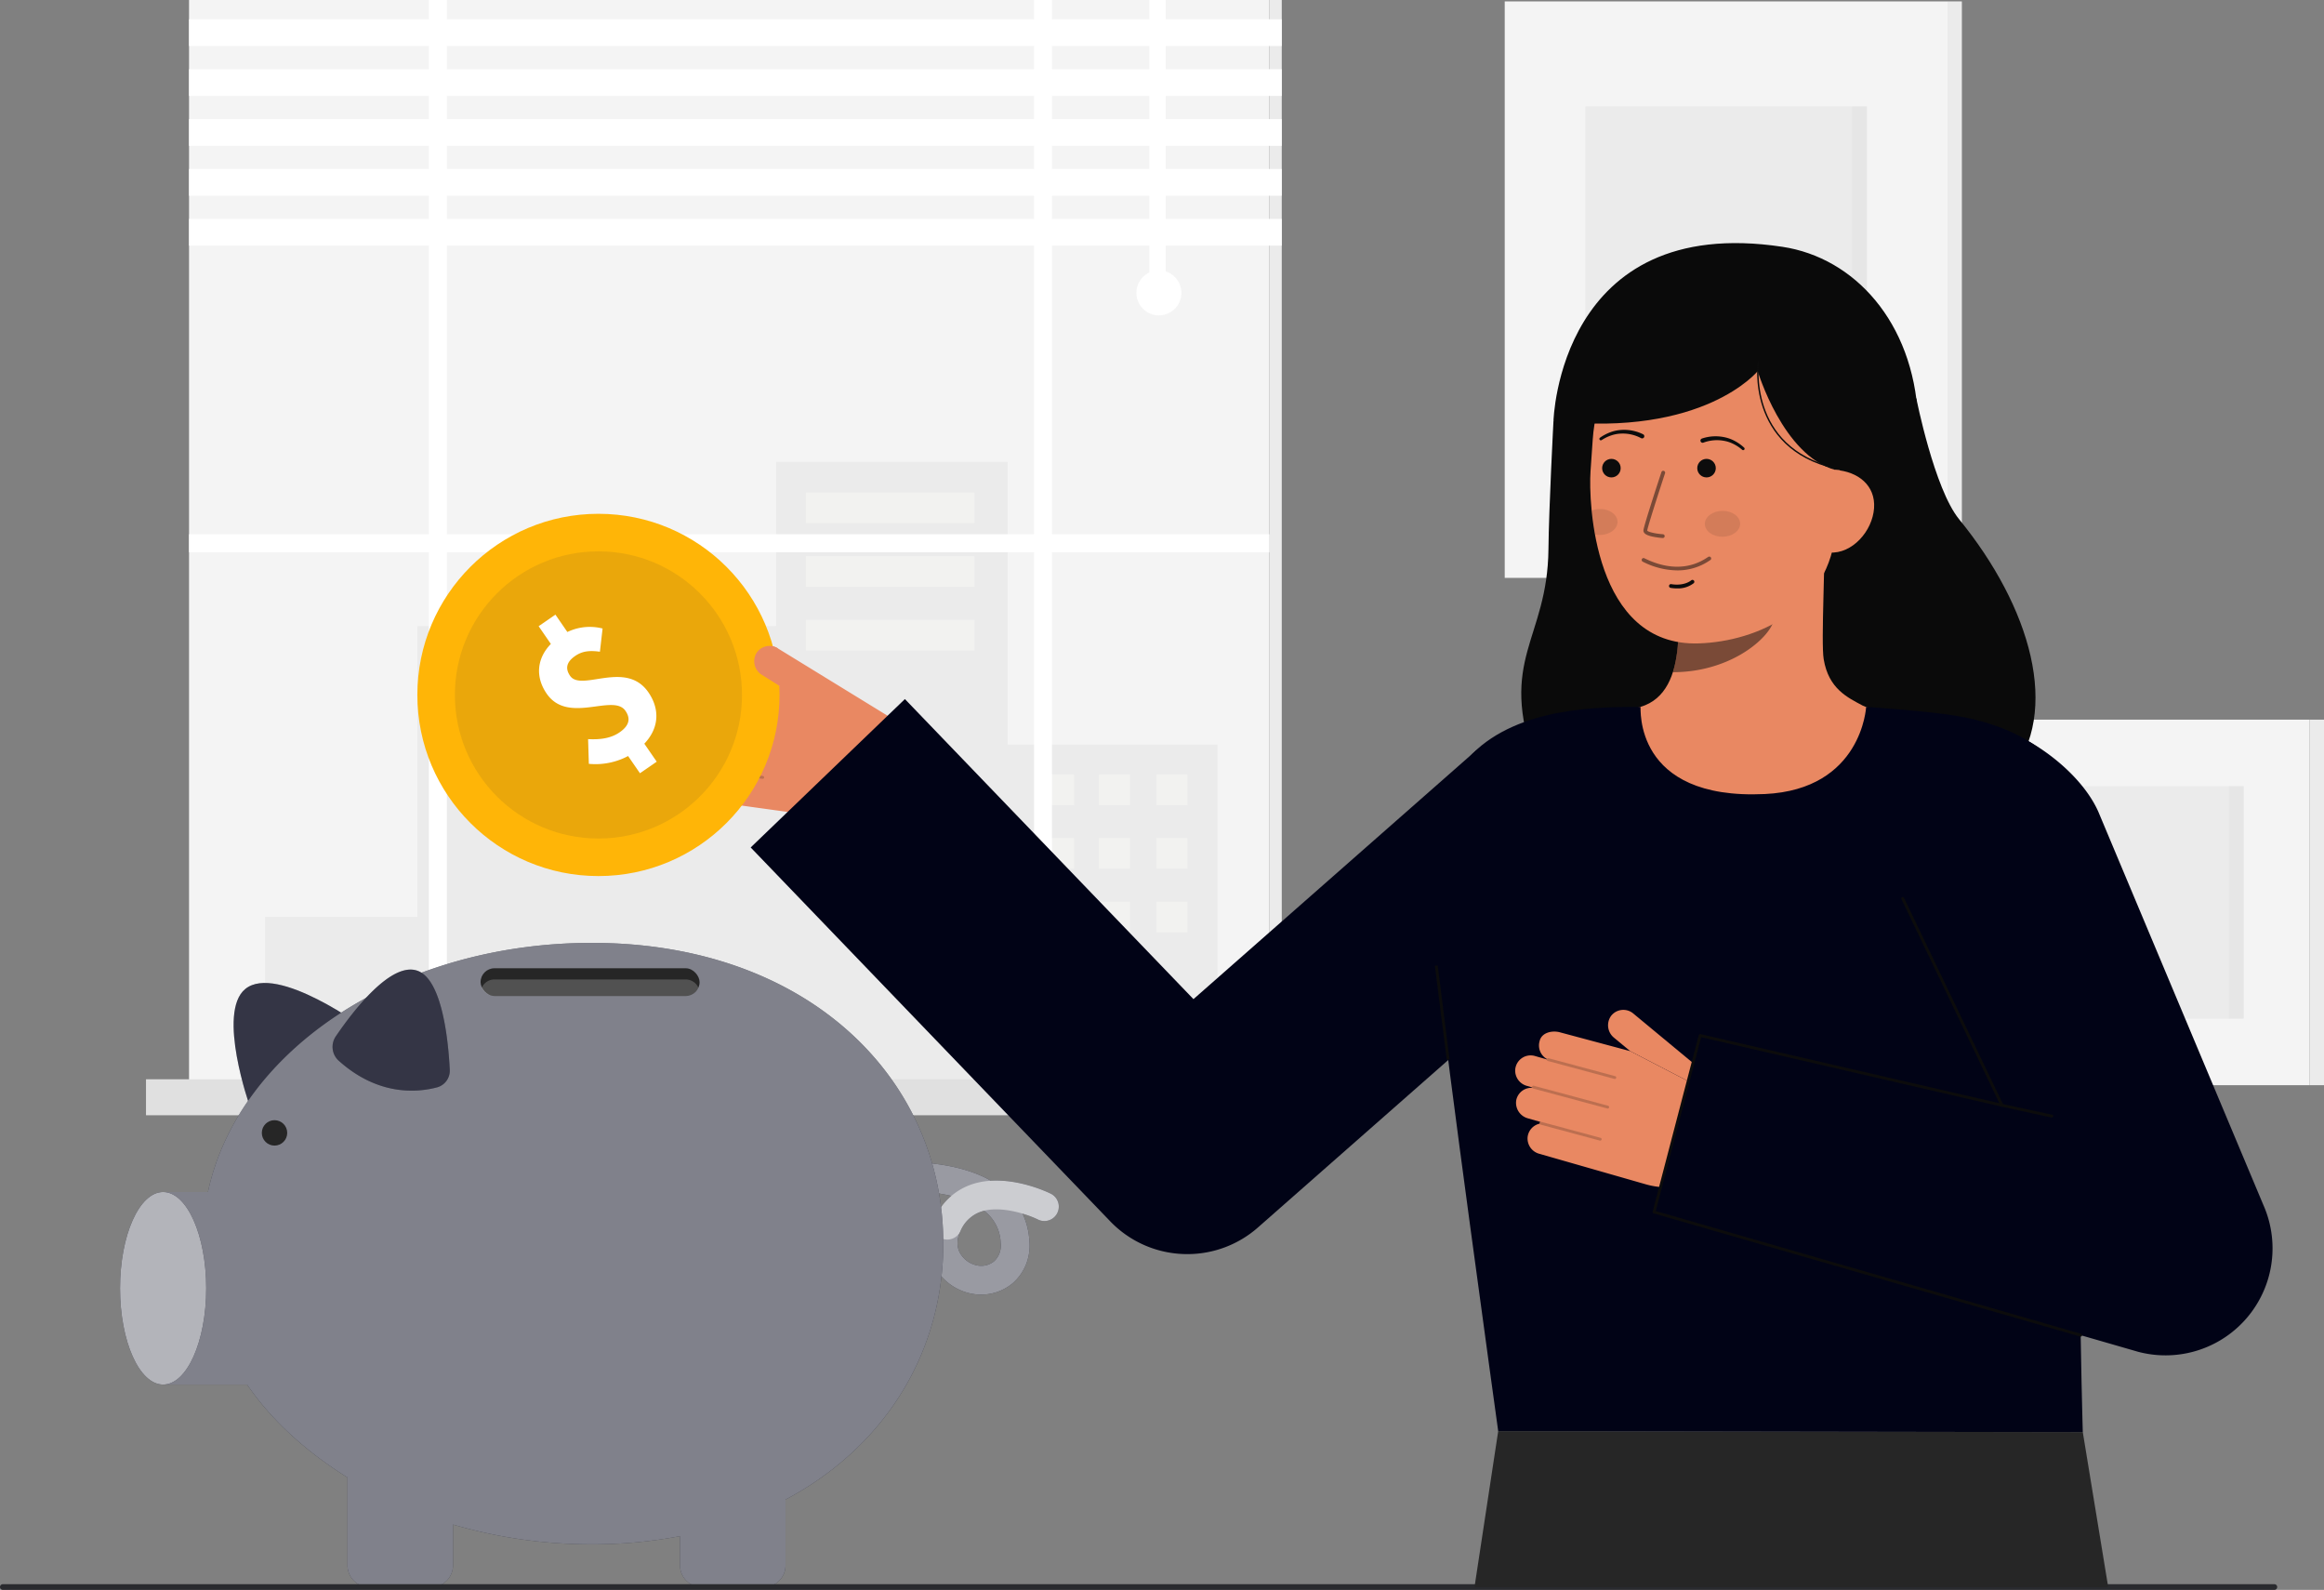 <svg id="Layer_1" data-name="Layer 1" xmlns="http://www.w3.org/2000/svg" viewBox="0 0 814.531 557.1">
  <rect x="0" y="0" width="814.531" height="557.1" fill="#808080" stroke="none"/>
  <g>
    <rect x="527.386" y="0.493" width="155.191" height="201.999" fill="#f4f4f4"></rect>
    <rect x="682.576" y="0.493" width="5.034" height="201.999" transform="translate(1370.187 202.985) rotate(180)" fill="#f4f4f4"></rect>
    <rect x="682.576" y="0.493" width="5.034" height="201.999" transform="translate(1370.187 202.985) rotate(180)" fill="#292a2e" opacity="0.05"></rect>
    <rect x="555.656" y="37.29" width="98.651" height="128.406" fill="#292a2e" opacity="0.05"></rect>
    <rect x="649.165" y="37.29" width="5.141" height="128.406" fill="#292a2e" opacity="0.03"></rect>
    <rect x="682.576" y="252.167" width="126.921" height="128.086" fill="#f4f4f4"></rect>
    <rect x="705.697" y="275.5" width="80.68" height="81.421" fill="#292a2e" opacity="0.05"></rect>
    <rect x="809.497" y="252.167" width="5.034" height="128.086" transform="translate(1624.028 632.42) rotate(180)" fill="#f4f4f4"></rect>
    <rect x="809.497" y="252.167" width="5.034" height="128.086" transform="translate(1624.028 632.42) rotate(180)" fill="#292a2e" opacity="0.05"></rect>
    <rect x="781.235" y="275.5" width="5.141" height="81.421" fill="#292a2e" opacity="0.03"></rect>
  </g>
  <g>
    <rect id="c_3_c" x="66.257" width="378.643" height="378.643" fill="#f4f4f4"></rect>
    <rect id="c_3_c-2" data-name="c_3_c" x="444.9" width="4.34" height="378.643" fill="#f4f4f4"></rect>
    <rect id="c_3_c-3" data-name="c_3_c" x="444.9" width="4.34" height="378.643" fill="#292a2e" opacity="0.05"></rect>
    <polygon id="c_3_c-4" data-name="c_3_c" points="353.172 260.916 353.172 161.851 272.023 161.851 272.023 219.406 146.323 219.406 146.323 321.314 92.899 321.314 92.899 378.643 146.323 378.643 156.615 378.643 426.686 378.643 426.686 260.916 353.172 260.916" fill="#292a2e" opacity="0.05"></polygon>
    <g id="c_3_wh">
      <rect id="c_3_wh-2" data-name="c_3_wh" x="282.44" y="172.607" width="59.094" height="10.756" fill="#fffffa" opacity="0.34"></rect>
      <rect id="c_3_wh-3" data-name="c_3_wh" x="282.44" y="194.896" width="59.094" height="10.756" fill="#fffffa" opacity="0.34"></rect>
      <rect id="c_3_wh-4" data-name="c_3_wh" x="282.44" y="217.185" width="59.094" height="10.756" fill="#fffffa" opacity="0.34"></rect>
    </g>
    <g id="c_3_wh-5" data-name="c_3_wh">
      <rect id="c_3_wh-6" data-name="c_3_wh" x="405.315" y="271.357" width="10.892" height="10.756" fill="#fffffa" opacity="0.34"></rect>
      <rect id="c_3_wh-7" data-name="c_3_wh" x="405.315" y="293.646" width="10.892" height="10.756" fill="#fffffa" opacity="0.34"></rect>
      <rect id="c_3_wh-8" data-name="c_3_wh" x="405.315" y="315.935" width="10.892" height="10.756" fill="#fffffa" opacity="0.34"></rect>
      <rect id="c_3_wh-9" data-name="c_3_wh" x="385.165" y="271.357" width="10.892" height="10.756" fill="#fffffa" opacity="0.34"></rect>
      <rect id="c_3_wh-10" data-name="c_3_wh" x="385.165" y="293.646" width="10.892" height="10.756" fill="#fffffa" opacity="0.34"></rect>
      <rect id="c_3_wh-11" data-name="c_3_wh" x="385.165" y="315.935" width="10.892" height="10.756" fill="#fffffa" opacity="0.34"></rect>
      <rect id="c_3_wh-12" data-name="c_3_wh" x="365.56" y="271.357" width="10.892" height="10.756" fill="#fffffa" opacity="0.34"></rect>
      <rect id="c_3_wh-13" data-name="c_3_wh" x="365.56" y="293.646" width="10.892" height="10.756" fill="#fffffa" opacity="0.34"></rect>
      <rect id="c_3_wh-14" data-name="c_3_wh" x="365.56" y="315.935" width="10.892" height="10.756" fill="#fffffa" opacity="0.34"></rect>
    </g>
    <polygon points="444.9 187.198 368.711 187.198 368.711 0 362.41 0 362.41 187.198 156.615 187.198 156.615 0 150.314 0 150.314 187.198 66.257 187.198 66.257 193.498 150.314 193.498 150.314 378.643 156.615 378.643 156.615 193.498 362.41 193.498 362.41 378.643 368.711 378.643 368.711 193.498 444.9 193.498 444.9 187.198" fill="#fff"></polygon>
    <rect id="c_3_c-5" data-name="c_3_c" x="51.173" y="378.186" width="408.811" height="12.592" fill="#f4f4f4"></rect>
    <rect id="c_3_c-6" data-name="c_3_c" x="51.173" y="378.186" width="408.811" height="12.592" fill="#292a2e" opacity="0.1"></rect>
    <rect id="c_3_c-7" data-name="c_3_c" x="459.984" y="378.186" width="5.902" height="12.592" fill="#292a2e" opacity="0.1"></rect>
    <rect id="c_3_c-8" data-name="c_3_c" x="459.984" y="378.186" width="5.902" height="12.592" fill="#292a2e" opacity="0.1"></rect>
    <g>
      <rect x="66.257" y="6.759" width="382.983" height="9.362" fill="#fff"></rect>
      <rect x="66.257" y="24.246" width="382.983" height="9.362" fill="#fff"></rect>
      <rect x="66.257" y="41.733" width="382.983" height="9.362" fill="#fff"></rect>
      <rect x="66.257" y="59.22" width="382.983" height="9.362" fill="#fff"></rect>
      <rect x="66.257" y="76.707" width="382.983" height="9.362" fill="#fff"></rect>
    </g>
    <rect x="402.823" width="5.739" height="96.629" fill="#fff"></rect>
    <circle cx="406.179" cy="102.62" r="7.885" fill="#fff"></circle>
  </g>
  <g>
    <g id="tail">
      <path d="M343.877,453.631a17.561,17.561,0,0,1-3.1-.276,18.809,18.809,0,0,1-13.3-9.712,18.332,18.332,0,0,1-.041-16.449,23.576,23.576,0,0,1,5.988-8.145,70.194,70.194,0,0,0-19.158-1.657,5.045,5.045,0,0,1-.751-10.063c.914-.069,20.145-1.4,33.789,6.4,10.489-.63,20.491,4.3,21,4.56a5.045,5.045,0,0,1-4.524,9.02,36.217,36.217,0,0,0-5.381-2.049,25.89,25.89,0,0,1,2.4,9.765,17.441,17.441,0,0,1-5.611,14.4A17.122,17.122,0,0,1,343.877,453.631Zm1.034-29.386q-.636.156-1.248.371a12.057,12.057,0,0,0-7.06,6.8c-1.282,2.782-1.341,5.326-.176,7.561a8.9,8.9,0,0,0,6.134,4.445,7.112,7.112,0,0,0,5.944-1.549,7.5,7.5,0,0,0,2.218-6.289,14.663,14.663,0,0,0-5.087-10.735Q345.282,424.54,344.911,424.245Z" fill="#010316"></path>
      <g opacity="0.6">
        <path d="M343.877,453.631a17.561,17.561,0,0,1-3.1-.276,18.809,18.809,0,0,1-13.3-9.712,18.332,18.332,0,0,1-.041-16.449,23.576,23.576,0,0,1,5.988-8.145,70.194,70.194,0,0,0-19.158-1.657,5.045,5.045,0,0,1-.751-10.063c.914-.069,20.145-1.4,33.789,6.4,10.489-.63,20.491,4.3,21,4.56a5.045,5.045,0,0,1-4.524,9.02,36.217,36.217,0,0,0-5.381-2.049,25.89,25.89,0,0,1,2.4,9.765,17.441,17.441,0,0,1-5.611,14.4A17.122,17.122,0,0,1,343.877,453.631Zm1.034-29.386q-.636.156-1.248.371a12.057,12.057,0,0,0-7.06,6.8c-1.282,2.782-1.341,5.326-.176,7.561a8.9,8.9,0,0,0,6.134,4.445,7.112,7.112,0,0,0,5.944-1.549,7.5,7.5,0,0,0,2.218-6.289,14.663,14.663,0,0,0-5.087-10.735Q345.282,424.54,344.911,424.245Z" fill="#fff"></path>
      </g>
      <g opacity="0.5">
        <path d="M332.018,434.353a5.049,5.049,0,0,1-4.58-7.159,21.931,21.931,0,0,1,12.914-12.11c12.543-4.4,27.332,2.9,27.956,3.21a5.045,5.045,0,0,1-4.524,9.02c-3.2-1.589-13.084-5.181-20.121-2.7a12.057,12.057,0,0,0-7.06,6.8A5.047,5.047,0,0,1,332.018,434.353Z" fill="#fff"></path>
      </g>
    </g>
    <path d="M128.189,360.56s-31.148-23.094-42.23-14.012c-10.031,8.22,1.586,41.027,1.586,41.027S114.321,389.992,128.189,360.56Z" fill="#010316"></path>
    <g opacity="0.2">
      <path d="M128.189,360.56s-31.148-23.094-42.23-14.012c-10.031,8.22,1.586,41.027,1.586,41.027S114.321,389.992,128.189,360.56Z" fill="#fff"></path>
    </g>
    <path d="M330.622,435.756c0-58.195-47.87-105.371-123.158-105.371-67.619,0-123.852,37.387-134.583,87.3H57.173v67.469H86.609c8.679,12.715,20.84,23.589,35.187,32.56v30.79a7.594,7.594,0,0,0,7.594,7.6h10.2c.234,0,.464-.016.694-.035.229.019.459.035.694.035h10.2a7.594,7.594,0,0,0,7.594-7.6V534.2a171.87,171.87,0,0,0,48.689,6.928,163.19,163.19,0,0,0,30.879-2.857v10.235a7.594,7.594,0,0,0,7.595,7.6h10.2c.234,0,.464-.016.694-.035.229.019.459.035.694.035h10.2a7.594,7.594,0,0,0,7.594-7.6V525.46C310.3,506.9,330.622,473.667,330.622,435.756Z" fill="#010316"></path>
    <path d="M330.622,435.756c0-58.195-47.87-105.371-123.158-105.371-67.619,0-123.852,37.387-134.583,87.3H57.173v67.469H86.609c8.679,12.715,20.84,23.589,35.187,32.56v30.79a7.594,7.594,0,0,0,7.594,7.6h10.2c.234,0,.464-.016.694-.035.229.019.459.035.694.035h10.2a7.594,7.594,0,0,0,7.594-7.6V534.2a171.87,171.87,0,0,0,48.689,6.928,163.19,163.19,0,0,0,30.879-2.857v10.235a7.594,7.594,0,0,0,7.595,7.6h10.2c.234,0,.464-.016.694-.035.229.019.459.035.694.035h10.2a7.594,7.594,0,0,0,7.594-7.6V525.46C310.3,506.9,330.622,473.667,330.622,435.756Z" fill="#fff" opacity="0.5"></path>
    <circle cx="96.215" cy="396.965" r="4.452" fill="#262626"></circle>
    <path d="M118.562,371.537a6.546,6.546,0,0,1-.881-8.38c5.927-8.709,19.5-26.585,28.849-22.928,8.556,3.346,10.608,24.777,11.1,34.436a6.081,6.081,0,0,1-4.236,6.29C146.53,382.82,132.586,384.234,118.562,371.537Z" fill="#010316"></path>
    <g opacity="0.2">
      <path d="M118.562,371.537a6.546,6.546,0,0,1-.881-8.38c5.927-8.709,19.5-26.585,28.849-22.928,8.556,3.346,10.608,24.777,11.1,34.436a6.081,6.081,0,0,1-4.236,6.29C146.53,382.82,132.586,384.234,118.562,371.537Z" fill="#fff"></path>
    </g>
    <rect x="168.437" y="339.282" width="76.756" height="9.719" rx="4.859" fill="#262626"></rect>
    <path d="M244.777,346.11A4.859,4.859,0,0,1,240.332,349H173.294a4.848,4.848,0,0,1-4.44-2.895,4.7,4.7,0,0,1,1.009-1.475,4.8,4.8,0,0,1,3.431-1.426h67.038A4.85,4.85,0,0,1,244.777,346.11Z" fill="#fff" opacity="0.2"></path>
    <ellipse cx="57.173" cy="451.42" rx="15.097" ry="33.735" fill="#010316"></ellipse>
    <g opacity="0.7">
      <ellipse cx="57.173" cy="451.42" rx="15.097" ry="33.735" fill="#fff"></ellipse>
    </g>
  </g>
  <path d="M797.129,557.1H1a1,1,0,0,1,0-2H797.129a1,1,0,0,1,0,2Z" fill="#292a2e"></path>
  <g>
    <g>
      <path d="M671.652,139.607s6.284,31.669,14.979,42.324c25.033,30.675,35.911,67.432,17.742,89.738s-150.3,39.774-166.176-4.03c-13.369-36.878,4.188-43.315,4.514-75.214.148-14.434,1.759-44.869,1.759-44.869" fill="#0a0a0a"></path>
      <path id="sk" d="M565.405,250.126c.23-.03,2.783,42.33,51.994,38.637,34.068-2.552,46.215-38.7,47-38.7-3.673-.78-9.858-1.916-11.49-2.786-5.364-2.883-12-5.882-13.731-16.3-1-6,.694-36.722.174-42.8l-52.294,11.672c.73,12.83,5.845,42.575-12.08,47.839C571.99,248.565,568.778,249.366,565.405,250.126Z" fill="#E98862"></path>
      <path id="sh" d="M586.32,235.538a37.911,37.911,0,0,0,1.573-8.116,86.576,86.576,0,0,0-.342-18.878,57.328,57.328,0,0,0,28.9-12.662c.971,3.586,6.312,19.256,4.833,22.664C618.491,224.988,605.357,235.538,586.32,235.538Z" fill="#0c0c0c" opacity="0.5"></path>
      <path d="M595.406,225.45c20.7-.681,46.092-12.3,48.03-40.241L645.185,160c1.937-27.94-11.167-51.607-37.473-53.431h0c-26.307-1.824-47.541,19.462-49.479,47.4l-.774,11.161C556.716,175.85,558.469,226.667,595.406,225.45Z" fill="#E98862"></path>
      <circle cx="564.777" cy="164.039" r="3.248" fill="#0c0c0c"></circle>
      <circle cx="598.114" cy="164.039" r="3.248" fill="#0c0c0c"></circle>
      <path d="M582.783,188.523a.435.435,0,0,1-.051,0,28.77,28.77,0,0,1-3.179-.42c-1.57-.308-3.648-.879-3.551-2.276.11-1.592,5.662-18.466,6.3-20.385a.666.666,0,1,1,1.264.417c-2.369,7.187-6.157,18.989-6.231,20.06.228.466,2.849,1.092,5.494,1.276a.666.666,0,0,1-.041,1.33Z" fill="#0c0c0c" opacity="0.5"></path>
      <path d="M587.99,199.87a27.187,27.187,0,0,1-12.234-3.062.665.665,0,1,1,.59-1.192c8.159,4.038,15.78,3.946,22.039-.267a4.1,4.1,0,0,1,.392-.247.665.665,0,0,1,.6,1.19c-.05.028-.132.084-.245.161A19.946,19.946,0,0,1,587.99,199.87Z" fill="#0c0c0c" opacity="0.5"></path>
      <path d="M666.786,166.157l-23.566-1.5c-18.305-5-27.167-34.617-27.167-34.617s-18.771,23.192-71.583,17.515c0,0,1.824-72.93,80.257-61.069,25.291,3.824,45.792,26.428,47.506,59.677C673.434,169.464,666.786,166.157,666.786,166.157Z" fill="#0a0a0a"></path>
      <path d="M641.212,193.608c7.994.555,15.068-7.549,15.623-15.543s-5.621-12.853-13.615-13.407l-4.491,5.071-4.39,23.4Z" fill="#E98862"></path>
      <path d="M575.125,153.5a13.617,13.617,0,0,0-6.923-1.568,12.027,12.027,0,0,0-3.549.662,14.549,14.549,0,0,0-3.27,1.6l-.033.02a.509.509,0,0,1-.548-.858,15.683,15.683,0,0,1,3.466-1.846,13.244,13.244,0,0,1,3.86-.854,15,15,0,0,1,7.761,1.516.764.764,0,1,1-.69,1.364l-.019-.01Z" fill="#0c0c0c"></path>
      <path d="M596.5,153.665a14.99,14.99,0,0,1,7.894-.465,13.219,13.219,0,0,1,3.711,1.362,15.663,15.663,0,0,1,3.188,2.293.509.509,0,0,1-.657.777l-.03-.025a14.581,14.581,0,0,0-3.027-2.026,12.011,12.011,0,0,0-3.428-1.131,13.617,13.617,0,0,0-7.071.629l-.055.021a.764.764,0,1,1-.549-1.426Z" fill="#0c0c0c"></path>
      <path d="M587.832,206.181a13.621,13.621,0,0,1-2.3-.186.665.665,0,0,1,.215-1.313c4.574.749,6.889-1.235,6.986-1.32a.665.665,0,0,1,.887.992A9.024,9.024,0,0,1,587.832,206.181Z" fill="#0c0c0c" opacity="1"></path>
      <path d="M616.278,126.8s-4.2,30.047,26.934,37.235" fill="none" stroke="#0c0c0c" stroke-miterlimit="10" stroke-width="0.5"></path>
      <ellipse cx="603.711" cy="183.542" rx="6.187" ry="4.538" transform="translate(-1.914 6.417) rotate(-0.608)" fill="#0c0c0c" opacity="0.1"></ellipse>
      <path d="M566.925,182.84c.019,2.5-2.729,4.563-6.146,4.6a8.5,8.5,0,0,1-1.759-.165c-.538-2.918-.916-5.743-1.17-8.371a7.78,7.78,0,0,1,2.838-.54C564.1,178.326,566.9,180.328,566.925,182.84Z" fill="#0c0c0c" opacity="0.1"></path>
    </g>
    <polygon points="729.989 501.812 738.894 556.1 516.795 556.1 525.097 501.484 729.989 501.812" fill="#262626"></polygon>
    <path id="b_1_b" d="M618.528,278.236c34.092-1.607,35.527-30.544,35.527-30.544s16.892,1.092,28.121,2.611c18.384,2.487,30.512,8.721,40.164,18.373,8.978,8.978,14.444,18.692,8.66,80.71-4.189,44.906-1.011,152.426-1.011,152.426L525.1,501.484S505.98,363.6,504.26,343.386c-3.282-38.589,3.713-71.211,11.724-79.223,16.472-16.471,44.828-16.471,58.989-16.469C575.2,247.694,572.1,280.424,618.528,278.236Z" fill="#010316"></path>
    <g>
      <path d="M272.533,227.134a5.419,5.419,0,0,0-7.6,2.037,5.626,5.626,0,0,0,2.192,7.361l6.238,3.827-25.23-3.041c-2.8-.388-6.481.928-6.709,4.1a5.414,5.414,0,0,0,3.442,5.8.353.353,0,0,0-.025.084.434.434,0,0,0,0,.063l-4.317-.6a5.425,5.425,0,0,0-6.155,5.7,5.552,5.552,0,0,0,4.87,5.061l1.837.254a.49.49,0,0,0,.082.161,5.416,5.416,0,0,0-4.911,4.936,5.626,5.626,0,0,0,4.962,5.863l4.515.625a.5.5,0,0,0-.266.372.487.487,0,0,0,.054.273,5.422,5.422,0,0,0-3.5,5.4,5.552,5.552,0,0,0,4.87,5.061l38.495,5.323a27.294,27.294,0,0,0,27.4-13.431l8.724-15.175Z" fill="#E98862"></path>
      <g opacity="0.2">
        <path d="M269.823,250.352a.5.5,0,0,1-.556.424l-23.989-2.924a.5.5,0,1,1,.121-.992l23.99,2.923a.5.5,0,0,1,.435.557Z" fill="#0c0c0c"></path>
      </g>
      <g opacity="0.2">
        <path d="M268.825,260.967a.5.5,0,0,1-.555.425L241.5,258.129a.5.5,0,0,1-.435-.557.518.518,0,0,1,.557-.436l26.772,3.263a.5.5,0,0,1,.436.557Z" fill="#0c0c0c"></path>
      </g>
      <g opacity="0.2">
        <path d="M267.811,272.471a.5.5,0,0,1-.555.425l-21.356-2.6a.5.5,0,0,1,.121-.993l21.356,2.6a.5.5,0,0,1,.436.557Z" fill="#0c0c0c"></path>
      </g>
    </g>
    <g>
      <g>
        <circle cx="209.747" cy="243.505" r="63.47" fill="#FFB507"></circle>
        <g opacity="0.1">
          <circle cx="209.747" cy="243.505" r="50.316" fill="#292a2e"></circle>
        </g>
      </g>
      <path d="M206.384,267.649l-.265-8.657c4.681.236,8.185-.413,11.035-2.377,3.415-2.354,3.941-4.806,2.051-7.548-4.272-6.2-20.1,4.874-27.6-6-4.818-6.991-3.044-14.781,4.592-20.043a18.148,18.148,0,0,1,15-2.794l-.934,8.133c-3.563-.483-6.143-.252-8.66,1.482-2.9,2-3.666,4.251-1.8,6.958,3.96,5.747,19.522-5.717,27.46,5.8,4.769,6.92,3.639,15.082-5.182,21.16A24.346,24.346,0,0,1,206.384,267.649Zm-17.6-48.225,5.879-4.052,5.981,8.679-5.879,4.051Zm28.947,42,5.878-4.051,6.563,9.523-5.879,4.051Z" fill="#fff"></path>
    </g>
    <path d="M275.605,241.849l-8.479-5.317a5.626,5.626,0,0,1-2.192-7.361,5.419,5.419,0,0,1,7.6-2.037" fill="#E98862"></path>
    <path d="M598.784,376.963l-26.372-21.854a5.42,5.42,0,0,0-7.811.943,5.626,5.626,0,0,0,1.131,7.6l5.635,4.67,26.522,13.736Z" fill="#E98862"></path>
    <g>
      <path d="M571.367,368.319l-24.547-6.574c-2.717-.779-6.548,0-7.22,3.108a5.418,5.418,0,0,0,2.585,6.23.353.353,0,0,0-.034.074c0,.021,0,.042,0,.063l-4.189-1.2a5.424,5.424,0,0,0-6.9,4.776,5.552,5.552,0,0,0,4.106,5.7l1.783.511a.527.527,0,0,0,.057.166,5.419,5.419,0,0,0-5.557,4.2,5.625,5.625,0,0,0,4.084,6.5l4.382,1.256a.5.5,0,0,0-.316.331.494.494,0,0,0,.014.278,5.42,5.42,0,0,0-4.221,4.848,5.552,5.552,0,0,0,4.106,5.7l37.357,10.706a27.291,27.291,0,0,0,29.021-9.427l10.781-13.79Z" fill="#E98862"></path>
      <g opacity="0.2">
        <path d="M566.45,377.711a.5.5,0,0,1-.61.342L542.5,371.77a.5.5,0,1,1,.26-.965l23.336,6.282a.5.5,0,0,1,.353.613Z" fill="#0c0c0c"></path>
      </g>
      <g opacity="0.2">
        <path d="M563.963,388.08a.5.5,0,0,1-.609.341L537.31,381.41a.5.5,0,0,1-.353-.613.52.52,0,0,1,.614-.353l26.043,7.011a.5.5,0,0,1,.353.613Z" fill="#0c0c0c"></path>
      </g>
      <g opacity="0.2">
        <path d="M561.335,399.325a.5.5,0,0,1-.61.342l-20.774-5.593a.5.5,0,1,1,.26-.966l20.774,5.593a.5.5,0,0,1,.353.613Z" fill="#0c0c0c"></path>
      </g>
    </g>
    <path d="M579.708,424.689l169.665,48.976a37.5,37.5,0,0,0,43.9-51.449l-57.844-137.8c-8.4-18.932-39.768-38.36-58.7-29.96s-18.258,41.441-9.859,60.372l34.781,72.465L595.871,362.837Z" fill="#010316"></path>
    <path d="M729.244,468.354a.517.517,0,0,1-.139-.019L579.569,425.17a.5.5,0,0,1-.345-.607l16.163-61.853a.5.5,0,0,1,.6-.361l104.773,24.222-34.331-71.527a.5.5,0,0,1,.9-.433l34.781,72.465a.5.5,0,0,1-.061.529.506.506,0,0,1-.5.175L596.232,363.433l-15.917,60.911,149.068,43.03a.5.5,0,0,1-.139.98Z" fill="#0c0c0c"></path>
    <path d="M719.124,391.591a.492.492,0,0,1-.107-.011l-17.465-3.8a.5.5,0,1,1,.213-.977l17.465,3.8a.5.5,0,0,1-.106.988Z" fill="#0c0c0c"></path>
    <line x1="502.356" y1="320.743" x2="500.128" y2="291.905" fill="none" stroke="#0c0c0c" stroke-linecap="round" stroke-linejoin="round"></line>
    <path d="M416.14,439.441a37.409,37.409,0,0,1-27.035-11.5l-126-130.991,54.052-51.994L418.293,350.1l99.074-87.147L566.9,319.264,440.9,430.1A37.378,37.378,0,0,1,416.14,439.441Z" fill="#010316"></path>
    <rect x="505.005" y="338.358" width="1" height="33.218" transform="matrix(0.992, -0.125, 0.125, 0.992, -40.356, 65.877)" fill="#0c0c0c"></rect>
  </g>
</svg>